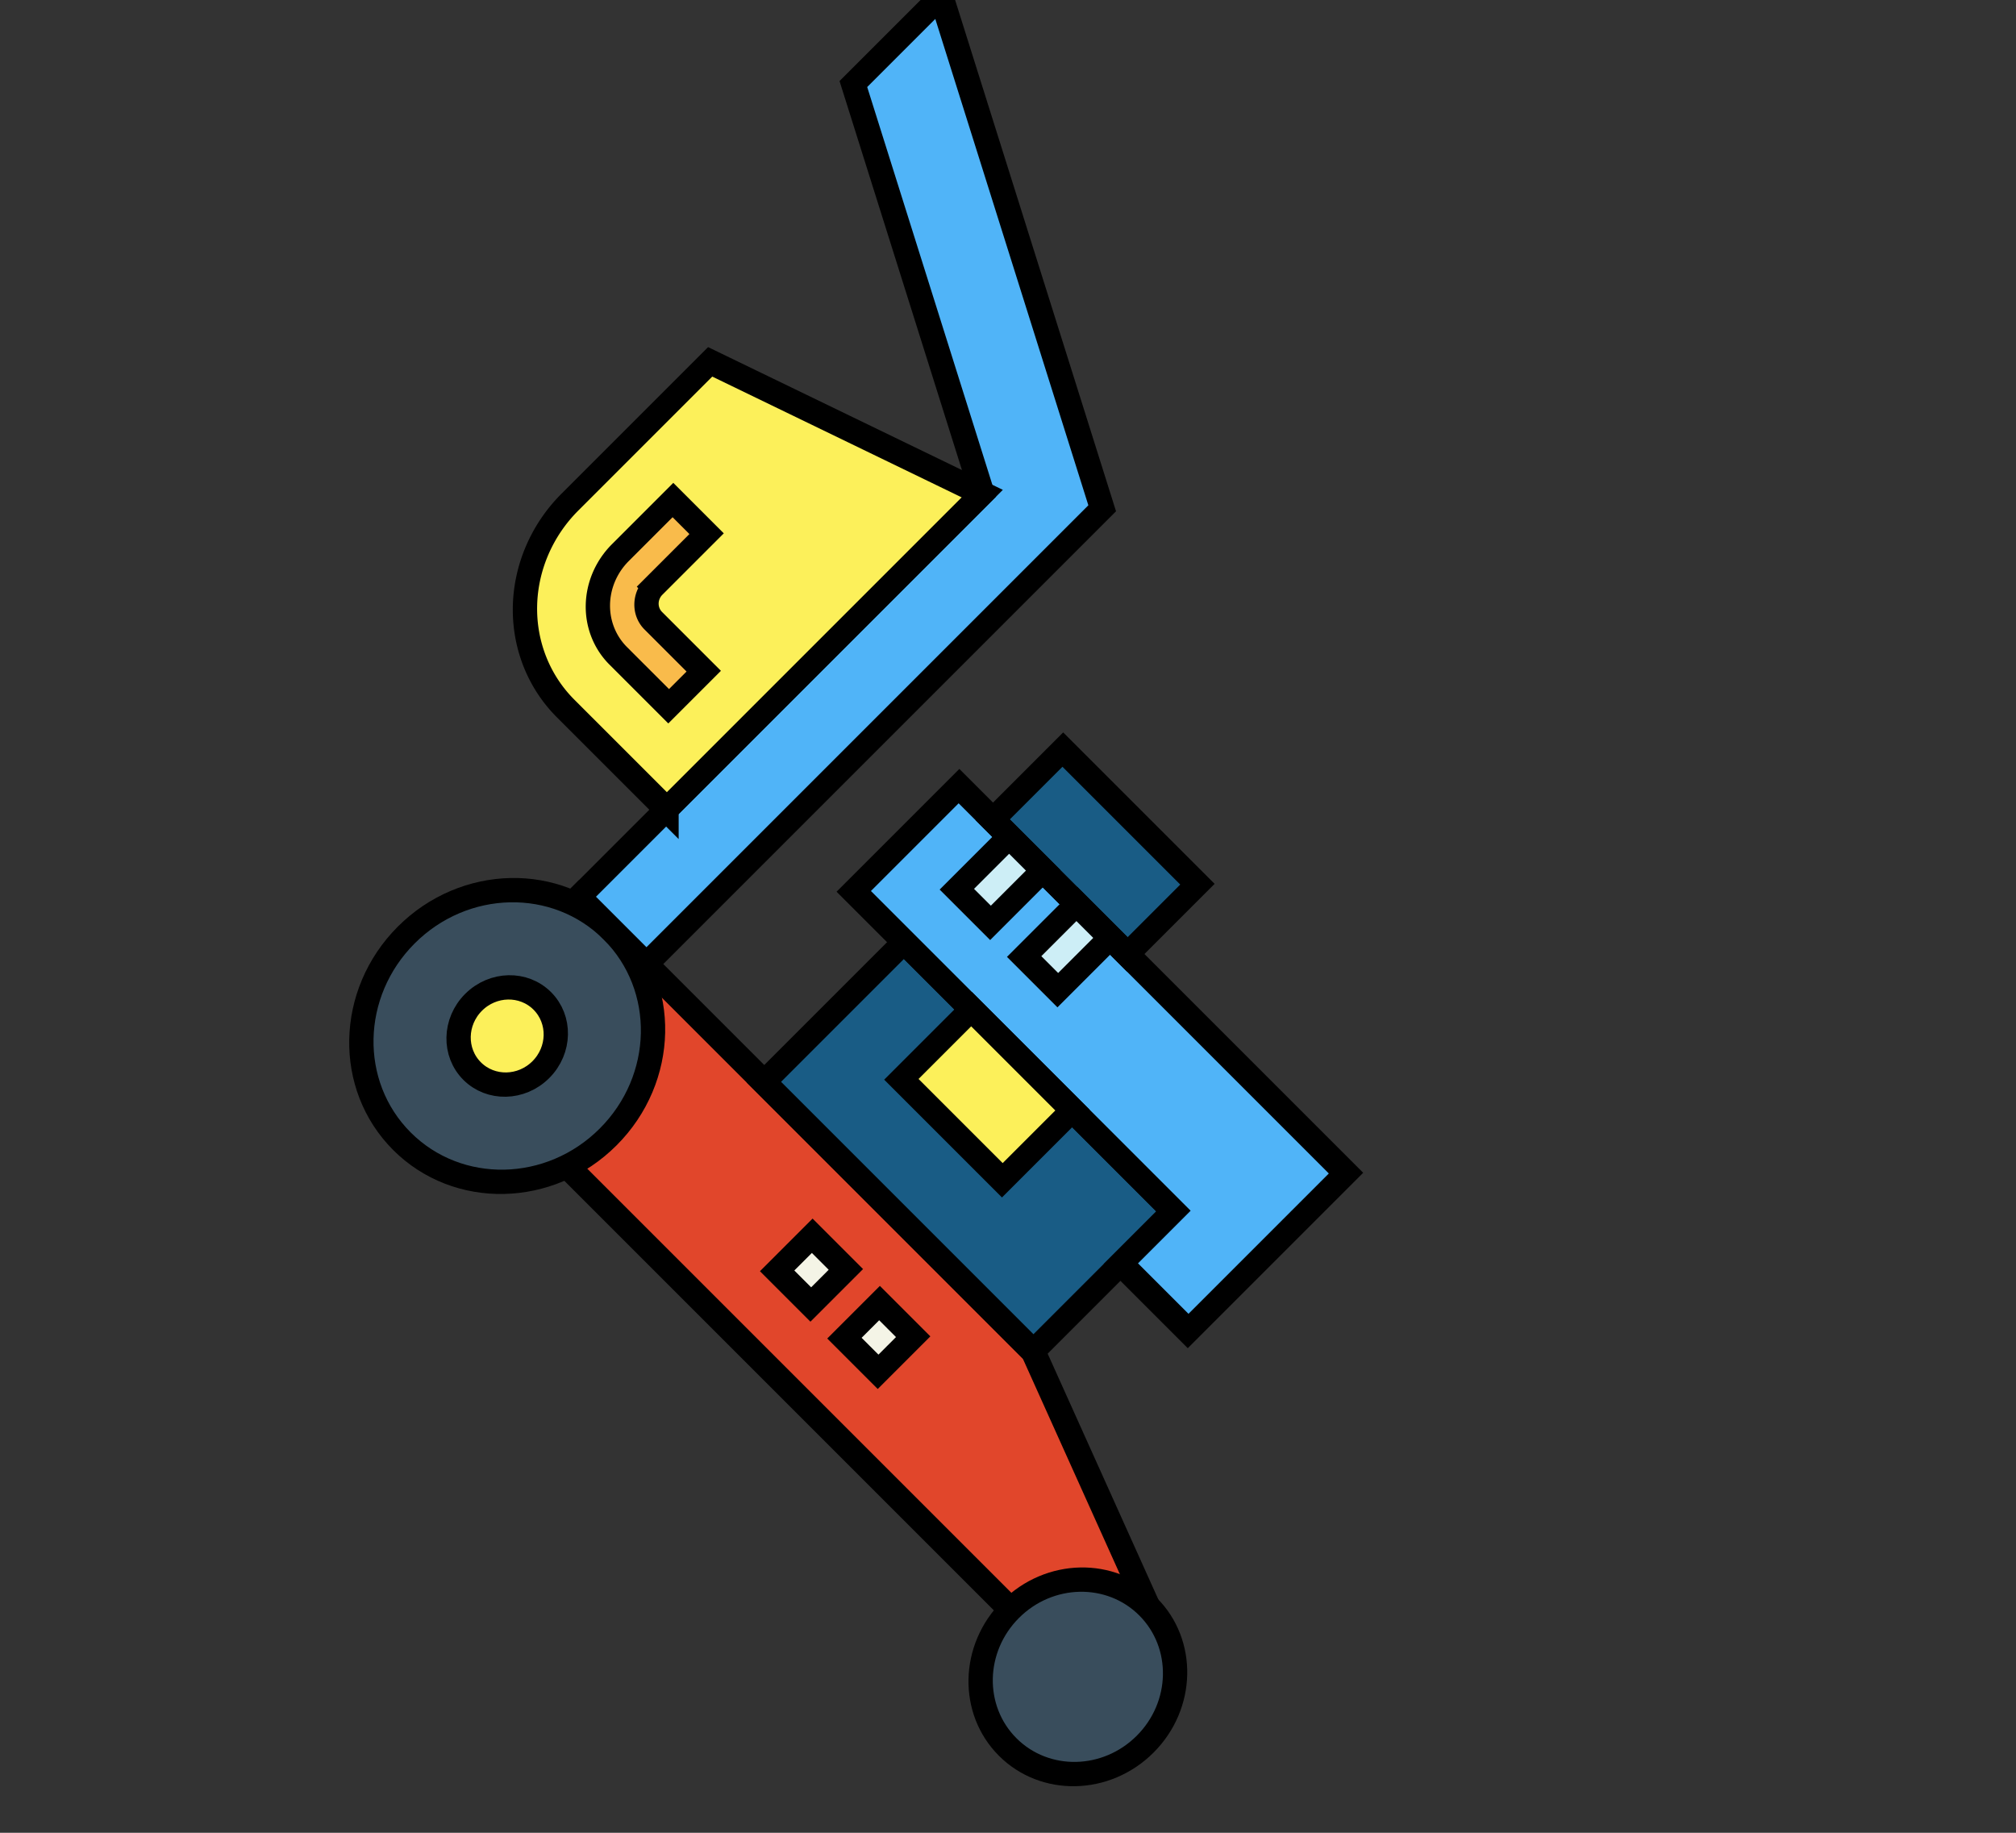 <svg width="275" height="250" xmlns="http://www.w3.org/2000/svg">
 <rect width="100%" height="100%" fill="#333333" stroke="none"/>
 <!-- Created with Method Draw - http://github.com/duopixel/Method-Draw/ -->

 <g>
  <title>background</title>
  <rect fill="none" id="canvas_background" height="252" width="277" y="-1" x="-1"/>
  <g display="none" overflow="visible" y="0" x="0" height="100%" width="100%" id="canvasGrid">
   <rect fill="url(#gridpattern)" stroke-width="0" y="1" x="1" height="300" width="300"/>
  </g>
 </g>
 <g>
  <title>Layer 1</title>
  <g stroke="null" transform="rotate(45 137.5,123.5) " id="svg_21">
   <g stroke="null" transform="matrix(3.246,0,0,3.384,-54.952,-36.865) " id="svg_4">
    <path stroke="null" id="svg_6" fill="#e1462b" d="m84.288,67.386l-38,0l0,-8l27,0l11,4l0,4z"/>
    <circle stroke="null" id="svg_7" r="4" fill="#394d5c" cy="67.386" cx="84.288"/>
    <circle stroke="null" id="svg_8" r="6" fill="#394d5c" cy="65.386" cx="48.288"/>
    <circle stroke="null" id="svg_9" r="2" fill="#fcf05a" cy="65.386" cx="48.288"/>
    <path stroke="null" id="svg_10" fill="#50b4f8" d="m30.288,23.386l0,5l16,8l0,23l4,0l0,-26l-20,-10z"/>
    <path stroke="null" id="svg_11" fill="#195c85" d="m57.288,51.386l16,0l0,8l-16,0l0,-8z"/>
    <path stroke="null" id="svg_12" fill="#50b4f8" d="m54.288,45.386l0,6l19,0l0,3l4,0l0,-9l-23,0z"/>
    <path stroke="null" id="svg_13" fill="#f4f4e6" d="m63.288,62.386l2,0l0,2l-2,0l0,-2z"/>
    <path stroke="null" id="svg_14" fill="#f4f4e6" d="m67.288,62.386l2,0l0,2l-2,0l0,-2z"/>
    <path stroke="null" id="svg_15" fill="#195c85" d="m56.288,41.386l8,0l0,4l-8,0l0,-4z"/>
    <path stroke="null" id="svg_16" fill="#cdeef6" d="m57.288,45.386l2,0l0,3l-2,0l0,-3z"/>
    <path stroke="null" id="svg_17" fill="#cdeef6" d="m61.288,45.386l2,0l0,3l-2,0l0,-3z"/>
    <path stroke="null" id="svg_18" fill="#fcf05a" d="m61.288,51.386l6,0l0,4l-6,0l0,-4z"/>
    <path stroke="null" id="svg_19" fill="#fcf05a" d="m46.288,54.386l-6,0a6,6 0 0 1 -6,-6l0,-8l12,-4l0,18z"/>
    <path stroke="null" id="svg_20" fill="#f9bb4b" d="m43.288,51.386l-3,0a3,3 0 0 1 -3,-3l0,-3l2,0l0,3a1,1 0 0 0 1,1l3,0l0,2z"/>
   </g>
  </g>
 </g>
</svg>